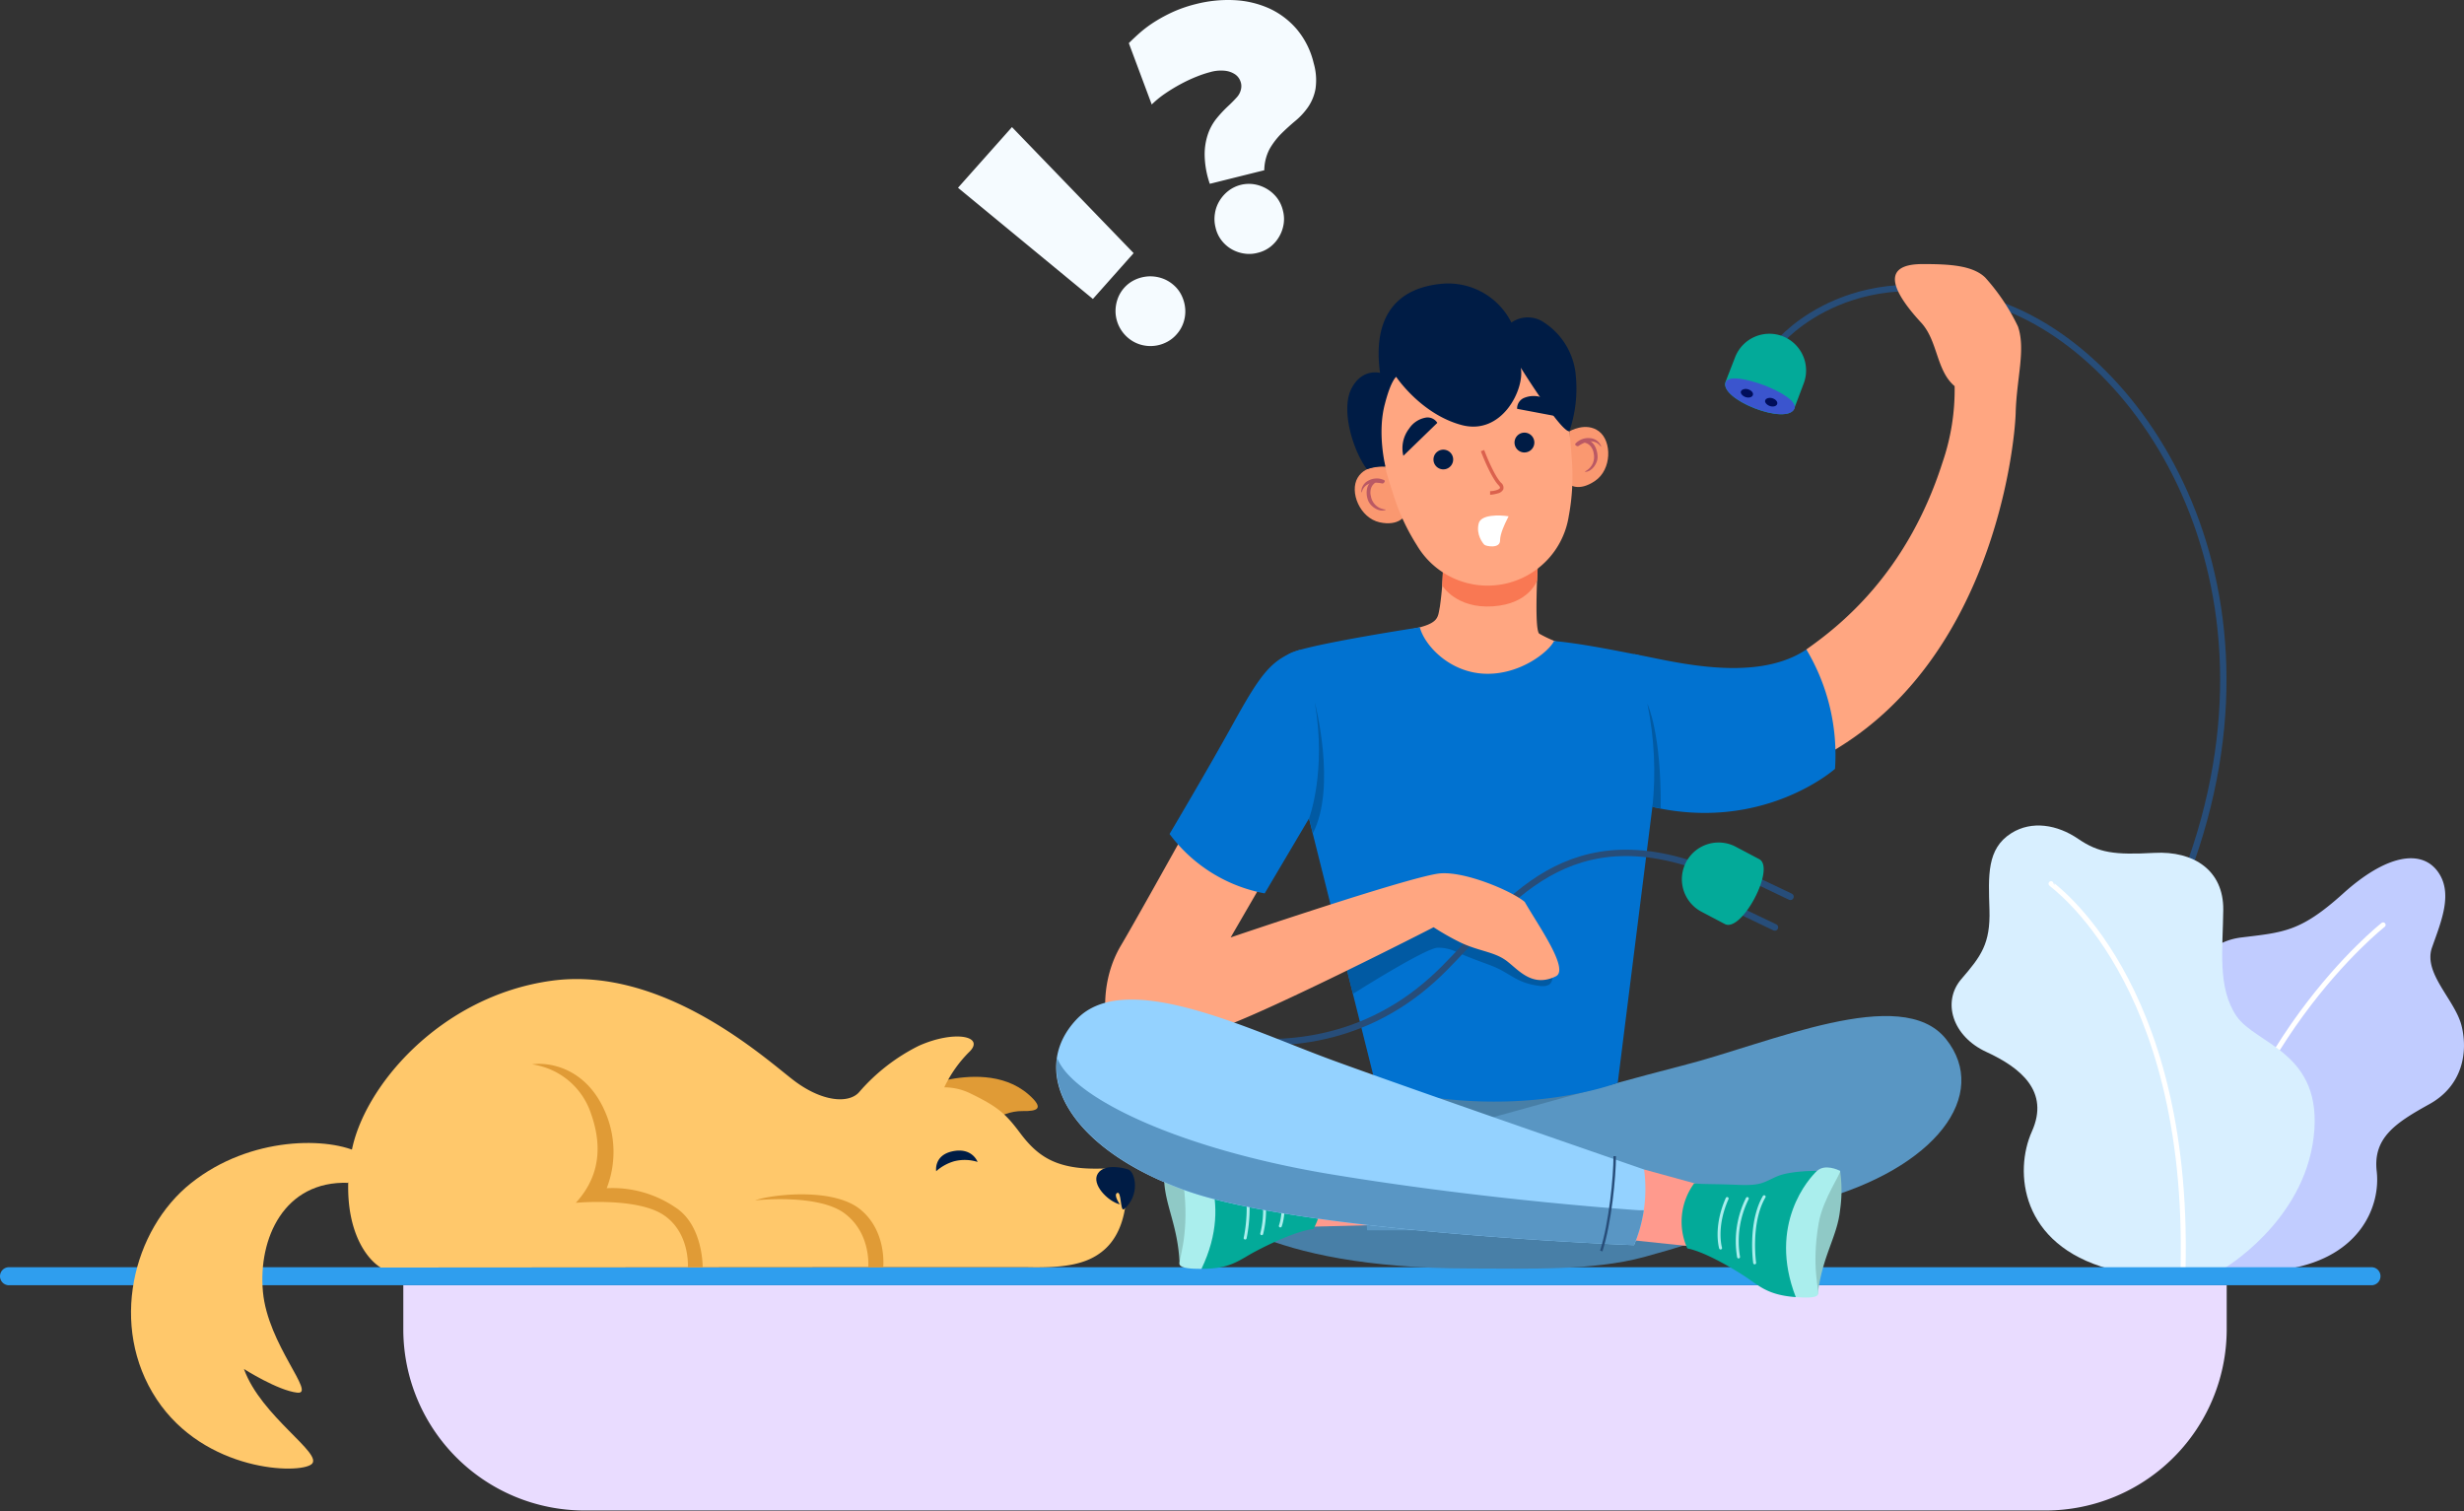 <svg width="773" height="474" fill="none" xmlns="http://www.w3.org/2000/svg"><rect width="100%" height="100%" fill="#333333" stroke="none"/><path d="M558.087 107.405s24.636-29.704 71.879-10.782c47.242 18.922 93.443 96.695 50.477 190.749" stroke="#274D79" stroke-width="2" stroke-miterlimit="10"/><path d="M562.903 128.123c-2.174 5.553-23.63-2.803-21.564-8.356l3.001-7.727a11.536 11.536 0 0 1 14.915-6.559c1.41.549 2.699 1.37 3.792 2.416a11.511 11.511 0 0 1 2.767 12.499l-2.911 7.727z" fill="#03AA99"/><path d="M541.429 119.767c-2.462 5.391 19.3 13.909 21.564 8.356 1.545-4.295-19.803-12.273-21.564-8.356z" fill="#3B55CE"/><path d="M549.911 123.936c-.234.701-1.276.971-2.3.629-1.025-.341-1.689-1.204-1.456-1.797.234-.593 1.276-.97 2.3-.629 1.025.342 1.689 1.097 1.456 1.797zm7.619 2.822c-.234.683-1.276.97-2.3.611-1.024-.36-1.689-1.186-1.456-1.797.234-.611 1.258-.971 2.301-.629 1.042.341 1.689 1.114 1.455 1.815z" fill="#000E5B"/><path d="M676.993 397.975a30.884 30.884 0 0 1-15.328-11.051c-6.056-8.5-2.821-28.752 7.673-34.574 10.494-5.822 18.563-12.579 16.945-28.41-1.617-15.831 3.594-28.248 16.946-29.866 13.351-1.617 18.563-1.797 31.896-13.818 13.334-12.022 24.205-13.909 29.453-7.099 5.247 6.811 1.222 15.994-1.618 24.098-2.839 8.104 7.278 16.406 9.291 24.583 2.012 8.176.395 18.706-10.099 24.528-10.495 5.822-17.754 10.495-16.532 21.079 1.221 10.584-4.852 26.649-27.458 30.548l-41.169-.018z" fill="#C1CCFF"/><path d="M747.632 290.139s-49.165 38.581-57.881 107.818" stroke="#fff" stroke-width="1.57" stroke-miterlimit="10" stroke-linecap="round"/><path d="M630.99 261.369c-7.745 4.87-7.188 13.298-6.864 24.007.323 10.71-2.66 14.61-8.805 21.744-6.146 7.134-2.822 17.97 7.834 22.875 10.656 4.906 19.947 12.328 14.286 24.942-5.66 12.615-3.594 35.527 24.224 43.128h35.813s25.158-14.628 28.357-41.331c3.198-26.703-18.168-29.021-24.224-38.006-6.055-8.985-4.241-21.06-4.133-33.352.108-12.291-9.182-18.508-21.689-17.826-12.507.683-17.395 0-23.864-4.42-6.469-4.421-14.484-5.822-20.935-1.761z" fill="#D8EFFF"/><path d="M643.443 277.218c0 .36 43.559 29.902 41.421 120.613" stroke="#fff" stroke-width="1.57" stroke-miterlimit="10" stroke-linecap="round"/><path d="M743.966 403.186H2.821a2.819 2.819 0 0 1-2.82-2.839 2.822 2.822 0 0 1 2.82-2.821h741.145a2.828 2.828 0 0 1 2.623 1.737 2.842 2.842 0 0 1-.615 3.092 2.842 2.842 0 0 1-2.008.831z" fill="#2F9EEE"/><path d="M641.7 473.844H183.363a56.848 56.848 0 0 1-40.197-16.654 56.85 56.85 0 0 1-16.641-40.202v-13.801h572.031v13.765a56.858 56.858 0 0 1-35.09 52.561 56.865 56.865 0 0 1-21.766 4.331z" fill="#E9DCFF"/><path d="M371.974 373.482c6.055 4.87 23.36 24.439 89.363 24.439 18.401 0 38.294.773 54.449-3.594 41.761-11.339 69.111-26.541 69.111-26.541l-80.864-27.476-72.418.414-59.641 32.758z" fill="#487FA7"/><path d="M427.554 361.946l-31.591 6.002 1.132 17.215 35.419-.88-4.96-22.337z" fill="#FF9A8D"/><path d="M427.554 361.946s76.569-21.654 100.379-27.709c27.26-6.937 68.609-25.733 82.553-8.302 13.945 17.43-3.055 40.647-40.773 50.818-37.719 10.171-140.829 9.183-140.829 9.183l-1.33-23.99z" fill="#5996C3"/><path d="M366.242 357.435a42.377 42.377 0 0 0-1.043 12.327c.198 8.374 4.439 14.735 4.87 26.955a40.733 40.733 0 0 0 4.51-20.486 24.738 24.738 0 0 0-8.337-18.796z" fill="#8FC9C6"/><path d="M412.046 385.54c-4.941.54-13.225 4.385-18.293 7.081-5.067 2.695-7.781 5.498-16.838 5.39 0 0 0-23.917-1.006-31.321-1.006-7.403-2.462-8.679-2.462-8.679s8.392.539 12.579 2.767c4.187 2.228 4.636 3.253 11.986 3.594 7.35.341 10.368.683 13.585.629a20.432 20.432 0 0 1 .449 20.539z" fill="#03AA99"/><path d="M390.626 388.38s2.822-12.435-1.293-20.935m6.487 19.568a29.96 29.96 0 0 0-1.276-18.491m7.116 16.065s2.48-6.325-.809-15.651" stroke="#AAEEED" stroke-width=".92" stroke-miterlimit="10" stroke-linecap="round"/><path d="M376.916 398.047c-2.858 0-6.362-.126-6.847-1.33-.485-1.204 2.857-8.338 1.528-22.498-.701-7.601-6.038-16.532-5.391-16.784.647-.251 4.869-1.797 7.188.611 2.318 2.408 14.16 17.952 3.522 40.001z" fill="#AAEEED"/><path d="M566.694 203.723c9.956-7.045 31.411-23.361 42.697-58.636a70.086 70.086 0 0 0 3.809-23.953c-5.822-4.906-5.211-14.179-10.512-19.929-7.476-8.086-14.16-18.365.449-18.365 8.14 0 15.634.341 19.641 4.205a64.391 64.391 0 0 1 10.279 15.346c2.497 7.188-.396 16.173-.701 27.063-.306 10.889-7.476 79.066-60.073 107.674l-5.589-33.405zm-113.982-25.661a101.747 101.747 0 0 1-1.006 12.327c-.755 3.594 0 5.499-10.998 7.403 0 0 4.475 14.376 23.522 16.874 19.048 2.498 26.829-12.579 26.272-12.579a39.246 39.246 0 0 1-7.583-3.288c-1.707-1.096-.449-22.103-.449-22.103l-29.758 1.366z" fill="#FFA681"/><path d="M482.218 182.052s-2.336 7.385-13.89 8.158c-11.555.772-15.886-6.541-15.886-6.541l.27-5.607 29.758-1.312-.252 5.302z" fill="#F97853"/><path d="M434.527 146.4s-5.984-.935-8.608 3.468c-2.624 4.402.647 12.578 6.882 13.98 5.966 1.312 7.907-2.03 7.907-2.03l-6.181-15.418z" fill="#FA9870"/><path d="M429.355 150.736a5.396 5.396 0 0 1 4.888-.108c.503.305-.18 1.15-.629 1.042-2.57-.575-5.57-.305-6.397 2.714 0 .161-.162 0-.162-.09a4.007 4.007 0 0 1 2.3-3.558z" fill="#BA5964"/><path d="M430.523 150.809c.252-.162.971.431.935.61-.51.342-.919.814-1.186 1.366a4.38 4.38 0 0 0-.198 2.839 4.982 4.982 0 0 0 4.582 4.205s.126.126 0 .144c-1.994.791-4.618-1.024-5.391-2.821-.772-1.797-.952-4.906 1.258-6.343z" fill="#BA5964"/><path d="M492.335 135.312s5.211-3.091 9.291 0c4.079 3.091 4.061 11.95-1.222 15.544-5.283 3.594-8.105 1.042-8.105 1.042l.036-16.586z" fill="#FA9870"/><path d="M498.823 137.451a5.506 5.506 0 0 0-4.583 1.707c-.341.467.593 1.006.971.737 2.174-1.492 5.067-2.336 6.954.161.09.126.162 0 .108-.143a3.99 3.99 0 0 0-3.45-2.462z" fill="#BA5964"/><path d="M497.762 137.954c-.288 0-.737.754-.629.916a3.429 3.429 0 0 1 1.599.827 4.446 4.446 0 0 1 1.24 2.551 4.998 4.998 0 0 1-2.695 5.607v.162c2.138 0 3.917-2.678 3.917-4.601 0-1.922-.844-4.959-3.432-5.462z" fill="#BA5964"/><path d="M470.915 106.327a28.062 28.062 0 0 0-14.376-1.168 28.478 28.478 0 0 0-13.172 6.217 31.977 31.977 0 0 0-9.919 30.333 84.184 84.184 0 0 0 2.372 9.362l1.366 4.295a66.745 66.745 0 0 0 7.296 15.652 25.776 25.776 0 0 0 27.061 12.234 25.768 25.768 0 0 0 20.612-21.381 67.87 67.87 0 0 0 .989-17.251l-.342-4.492a81.654 81.654 0 0 0-1.258-9.578 31.818 31.818 0 0 0-20.629-24.223z" fill="#FFA681"/><path d="M463.894 164.199c.715-2.859 6.552-2.681 9.381-2.234l-.447.893c-.744 1.489-2.233 4.557-2.233 6.701 0 2.68-4.467 1.787-4.914 1.34-.447-.447-2.68-3.127-1.787-6.7z" fill="#fff"/><path d="M469.854 154.783c-.774.233-1.573.376-2.38.426v-1.131c1.16 0 2.865-.441 3.085-.985.074-.191-.088-.514-.455-.896-2.484-2.601-5.408-10.287-5.525-10.64l1.043-.396c0 .088 2.939 7.832 5.29 10.286a1.96 1.96 0 0 1 .691 2.087 2.574 2.574 0 0 1-1.749 1.249z" fill="#DB614D"/><path d="M475.192 139.426a3.106 3.106 0 0 1 1.342-3.196 3.114 3.114 0 0 1 3.465.032 3.107 3.107 0 0 1 .401 4.803 3.103 3.103 0 0 1-1.614.823 3.091 3.091 0 0 1-3.594-2.462zm.754-11.177l14.574 2.749a10.055 10.055 0 0 0-6.218-6.091 7.845 7.845 0 0 0-6.361 0 3.591 3.591 0 0 0-1.995 3.342zm-25.031 4.403l-10.656 10.333a10.056 10.056 0 0 1 1.797-8.518 7.893 7.893 0 0 1 5.391-3.486 3.59 3.59 0 0 1 3.468 1.671zm4.923 10.943a3.087 3.087 0 0 0-2.397-2.466 3.093 3.093 0 0 0-3.733 2.991 3.085 3.085 0 0 0 1.882 2.877 3.09 3.09 0 0 0 1.787.192 3.108 3.108 0 0 0 2.461-3.594z" fill="#001C45"/><path d="M438.013 118.222s7.745 11.663 20.467 15.095c12.723 3.432 19.911-11.285 18.617-17.97 0 0 12.453 20.019 15.238 19.965a41.545 41.545 0 0 0 2.049-17.107 22.038 22.038 0 0 0-9.794-16.91 8.985 8.985 0 0 0-10.44-.108 22.178 22.178 0 0 0-22.552-12.093c-15.005 1.689-20.845 12.057-18.653 27.889 0 0-5.642-1.6-8.985 4.941-3.342 6.541.378 19.264 4.87 25.284a17.16 17.16 0 0 1 5.805-.881s-2.642-10.458-.162-19.641c1.905-7.421 3.54-8.464 3.54-8.464z" fill="#001C45"/><path d="M445.434 196.786c1.348 5.391 8.985 14.035 20.18 14.556 11.196.521 20.378-6.972 21.906-10.261 9.308.863 21.132 3.379 25.157 4.115 5.643 1.025 11.088 6.038 8.985 21.87a472368.704 472368.704 0 0 0-14.142 112.598s-32.256 12.579-75.85 1.042c0 0-26.38-105.518-28.752-114.647-2.372-9.128-5.211-18.778 3.127-21.653 8.338-2.875 39.389-7.62 39.389-7.62z" fill="#0172D0"/><path d="M481.446 309.043c.593.123 1.193.213 1.797.27 6.163.647 3.36-6.29 1.437-8.985-2.965-4.169-23.36-20.018-23.36-20.018l-15.904 1.347-17.879 7.368-7.368 5.714c1.491 5.93 2.929 11.699 4.277 17.036 6.685-4.187 22.857-14.125 26.451-14.466 2.187-.06 4.352.441 6.29 1.456a169.18 169.18 0 0 0 8.823 3.468c1.348.503 2.695.988 3.989 1.617 2.336 1.132 4.475 2.696 6.829 3.774a19.845 19.845 0 0 0 4.618 1.419z" fill="#015AA3"/><path d="M550.108 275.781l11.573 5.517m-16.478 4.079l11.59 5.535" stroke="#274D79" stroke-width="2.1" stroke-miterlimit="10" stroke-linecap="round"/><path d="M383.564 325.916c15.221 2.228 42.211 2.768 66.039-18.814 19.21-17.377 36.731-50.531 81.313-35.94" stroke="#274D79" stroke-width="2" stroke-miterlimit="10"/><path d="M551.887 269.509c5.265 2.786-5.499 23.145-10.782 20.36l-7.332-3.863a11.53 11.53 0 0 1-6.088-11.271 11.51 11.51 0 0 1 1.291-4.309 11.52 11.52 0 0 1 15.561-4.798l7.35 3.881z" fill="#03AA99"/><path d="M394.311 220.362s-36.066 65.194-42.625 76.192c-6.559 10.997-5.211 23.36-3.863 26.433 1.348 3.073 20.072 5.211 37.233-1.348 17.161-6.559 61.367-29.021 64.691-30.764a80.417 80.417 0 0 0 8.41 4.78c5.894 2.786 10.674 2.893 14.502 5.786 2.533 1.915 5.224 4.979 8.895 5.801 1.876.42 4.007.254 6.505-.949 4.402-2.12-5.391-15.813-9.722-23.36-4.277-3.594-19.515-9.956-27.152-8.877-10.782 1.545-65.105 20.018-65.105 20.018l19.677-33.945-11.446-39.767z" fill="#FFA681"/><path d="M407.967 203.812c-8.859 2.786-12.255 7.188-20.935 22.876-8.679 15.687-20.126 34.933-20.126 34.933a48.235 48.235 0 0 0 29.848 18.635l13.927-23.541-2.714-52.903zm104.656 1.384c10.602 1.797 37.575 9.632 54.071-1.456a64.512 64.512 0 0 1 8.985 37.449s-22.354 19.929-57.306 11.932l-5.75-47.925z" fill="#0172D0"/><path d="M515.786 366.87l31.016 8.518-2.516 17.053-35.221-3.702 6.721-21.869z" fill="#FF9A8D"/><path d="M515.786 366.87s-71.25-24.583-97.684-34.25c-26.433-9.668-65.14-29.039-80.432-12.777-15.293 16.263-2.516 40.468 34.268 53.64 36.784 13.172 140.685 17.125 140.685 17.125a45.712 45.712 0 0 0 3.163-23.738z" fill="#94D2FF"/><path d="M577.26 367.248a42.472 42.472 0 0 1 0 12.363c-.862 8.338-5.606 14.376-7.008 26.487a40.754 40.754 0 0 1-2.875-20.773 24.776 24.776 0 0 1 9.883-18.077z" fill="#8FC9C6"/><path d="M529.353 391.632c4.888.917 12.83 5.391 17.664 8.518 4.834 3.127 7.314 6.092 16.353 6.757 0 0 1.94-23.846 3.504-31.142 1.563-7.296 3.144-8.446 3.144-8.446s-8.391-.143-12.722 1.797c-4.331 1.941-4.888 2.875-12.238 2.57-7.349-.305-10.404-.144-13.585-.449a20.365 20.365 0 0 0-2.12 20.395z" fill="#03AA99"/><path d="M550.467 396.161s-1.797-12.579 2.983-20.755m-8.032 18.904a29.883 29.883 0 0 1 2.749-18.329m-8.392 15.526s-1.958-6.487 2.067-15.526" stroke="#AAEEED" stroke-width=".92" stroke-miterlimit="10" stroke-linecap="round"/><path d="M563.37 406.907c2.857.18 6.343.377 6.936-.773s-2.192-8.553.27-22.552c1.311-7.529 7.349-15.993 6.684-16.298-.665-.306-4.708-2.211-7.188 0-2.479 2.21-15.597 16.783-6.702 39.623z" fill="#AAEEED"/><path d="M515.696 379.647h-1.599s-46.434-3.001-96.175-11.213c-48.859-8.051-81.888-24.475-86.254-36.569-2.175 14.627 11.896 31.429 40.36 41.618 36.73 13.154 140.595 17.125 140.595 17.125a46.097 46.097 0 0 0 3.073-10.961z" fill="#5996C4"/><path d="M506.568 362.683c0 6.433-1.384 20.881-4.223 29.758" stroke="#274D79" stroke-width=".78" stroke-miterlimit="10"/><path d="M410.681 256.715s5.552-14.682 1.797-36.353c0 0 6.936 26.433-.593 41.007l-1.204-4.654zm107.728-3.593c1.121-10.8.582-21.709-1.599-32.346 0 0 4.403 8.985 4.187 32.831l-2.588-.485z" fill="#015AA3"/><path d="M296.914 338.783c6.434-1.312 17.737-2.444 25.769 4.564 5.121 4.493 2.696 5.265-1.797 5.193-7.709-.143-13.855 6.326-13.855 6.326s-10.027 1.15-12.489-6.811c-3.665-11.554 2.372-9.272 2.372-9.272z" fill="#E09B36"/><path d="M272.386 397.526h49.525c11.321.251 19.03-.611 24.582-5.535 6.451-5.696 7.566-15.885 6.541-23.666-1.204-3.127-8.05-.809-16.496-2.246-7.655-1.294-12.076-4.744-16.46-10.585-4.385-5.84-6.685-8.122-15.293-12.309a18.769 18.769 0 0 0-8.553-2.084 39.538 39.538 0 0 1 7.637-10.908c5.571-5.139-4.367-7.188-15.67-2.102a60.057 60.057 0 0 0-18.706 14.555c-3.217 3.594-11.609 3.109-20.683-3.881-9.075-6.991-40.989-35.94-75.887-31.088-34.897 4.852-59.156 33.46-62.714 54.017-3.558 20.557 3.288 32.22 9.218 35.94l152.959-.108z" fill="#FFC86B"/><path d="M113.192 361.856c-9.722-5.265-34.574-5.606-53.28 9.309-18.258 14.537-25.86 44.924-10.782 67.764 15.076 22.839 44.78 23.612 48.626 20.377 3.845-3.234-15.868-14.933-21.223-29.848 0 0 10.656 6.775 16.73 7.422 6.074.647-9.272-15.041-10.782-31.681-1.51-16.64 6.613-34.861 26.811-34.142l3.9-9.201z" fill="#FFC86B"/><path d="M352.495 379.43c-1.078.216-.683-5.786-1.995-5.211-1.311.575.809 3.594.809 3.594-3.756-.935-8.985-6.308-6.918-9.632 2.066-3.324 8.248-1.797 9.667-1.276 2.175.953 3.684 8.194-1.563 12.525z" fill="#001C45"/><path d="M166.939 333.895a22.847 22.847 0 0 1 18.509 15.58c5.122 14.484-.575 23.181-4.798 27.853 0 0 19.012-1.797 27.458 3.774 8.446 5.57 7.691 16.442 7.691 16.442h4.636s.198-13.298-8.697-18.868a35.02 35.02 0 0 0-21.402-5.93 31.446 31.446 0 0 0-.755-24.547c-6.002-13.297-17.376-15.094-22.642-14.304zm69.903 42.66s19.767-2.21 28.158 4.115c8.392 6.325 7.386 16.856 7.386 16.856h4.69s1.24-11.25-7.188-18.132c-8.428-6.882-27.422-4.762-33.046-2.839z" fill="#E09B36"/><path d="M293.698 367.409s-.809-4.924 5.013-6.217c6.29-1.402 7.979 3.306 7.979 3.306a13.45 13.45 0 0 0-7.386-.198 14.592 14.592 0 0 0-5.606 3.109z" fill="#001C45"/><path d="M317.472 39.874l38.168 39.533-12.777 14.376-42.319-34.88 16.928-19.03zm50.729 49.56a10.042 10.042 0 0 1 2.605 3.505 11.55 11.55 0 0 1 1.024 4.06 10.91 10.91 0 0 1-.539 4.152 10.503 10.503 0 0 1-2.156 3.719 10.378 10.378 0 0 1-3.486 2.624 11.033 11.033 0 0 1-8.194.503 10.79 10.79 0 0 1-3.774-2.192 11.069 11.069 0 0 1-3.702-7.565 11.462 11.462 0 0 1 .539-4.17 10.538 10.538 0 0 1 5.625-6.343 11.662 11.662 0 0 1 4.079-1.024c1.424-.079 2.85.11 4.205.557 1.393.46 2.677 1.2 3.774 2.174zm28.427-36.029l-17.089 4.259a28.948 28.948 0 0 1-1.617-9.11 19.771 19.771 0 0 1 1.096-6.668 16.166 16.166 0 0 1 2.713-4.815 40.629 40.629 0 0 1 3.343-3.594 44.97 44.97 0 0 0 2.929-2.947 5.392 5.392 0 0 0 1.402-3.055 4.226 4.226 0 0 0-.324-2.139 4.4 4.4 0 0 0-1.581-1.994 7.048 7.048 0 0 0-3.091-1.132 12.129 12.129 0 0 0-4.708.395c-1.435.38-2.846.848-4.223 1.402a47 47 0 0 0-4.978 2.318 53.867 53.867 0 0 0-4.977 3.019 30.77 30.77 0 0 0-4.205 3.432L354.13 13.53a87.084 87.084 0 0 1 3.594-3.36 38.68 38.68 0 0 1 4.636-3.414 49.776 49.776 0 0 1 5.786-3.091c2.268-1 4.619-1.8 7.026-2.39A40.723 40.723 0 0 1 387.356.053 30.232 30.232 0 0 1 398.3 2.694a25.157 25.157 0 0 1 8.607 6.577 25.695 25.695 0 0 1 5.229 10.584c.762 2.613.952 5.359.557 8.051a14.705 14.705 0 0 1-2.3 5.642 21.568 21.568 0 0 1-3.971 4.331 72.28 72.28 0 0 0-4.439 4.025 23.339 23.339 0 0 0-3.683 4.816 14.758 14.758 0 0 0-1.672 6.685zm5.859 12.705c.371 1.426.432 2.915.179 4.366a11.231 11.231 0 0 1-1.473 3.936 10.914 10.914 0 0 1-2.786 3.108 10.343 10.343 0 0 1-3.881 1.797 10.227 10.227 0 0 1-4.349.198 11.119 11.119 0 0 1-3.935-1.42 10.773 10.773 0 0 1-3.109-2.803 10.25 10.25 0 0 1-1.797-3.935 10.788 10.788 0 0 1-.198-4.349 10.618 10.618 0 0 1 1.42-3.971 11.59 11.59 0 0 1 2.785-3.145 10.568 10.568 0 0 1 8.231-2.066c1.39.246 2.724.746 3.935 1.473a11.26 11.26 0 0 1 3.163 2.84 10.582 10.582 0 0 1 1.815 3.97z" fill="#F5FBFF"/></svg>